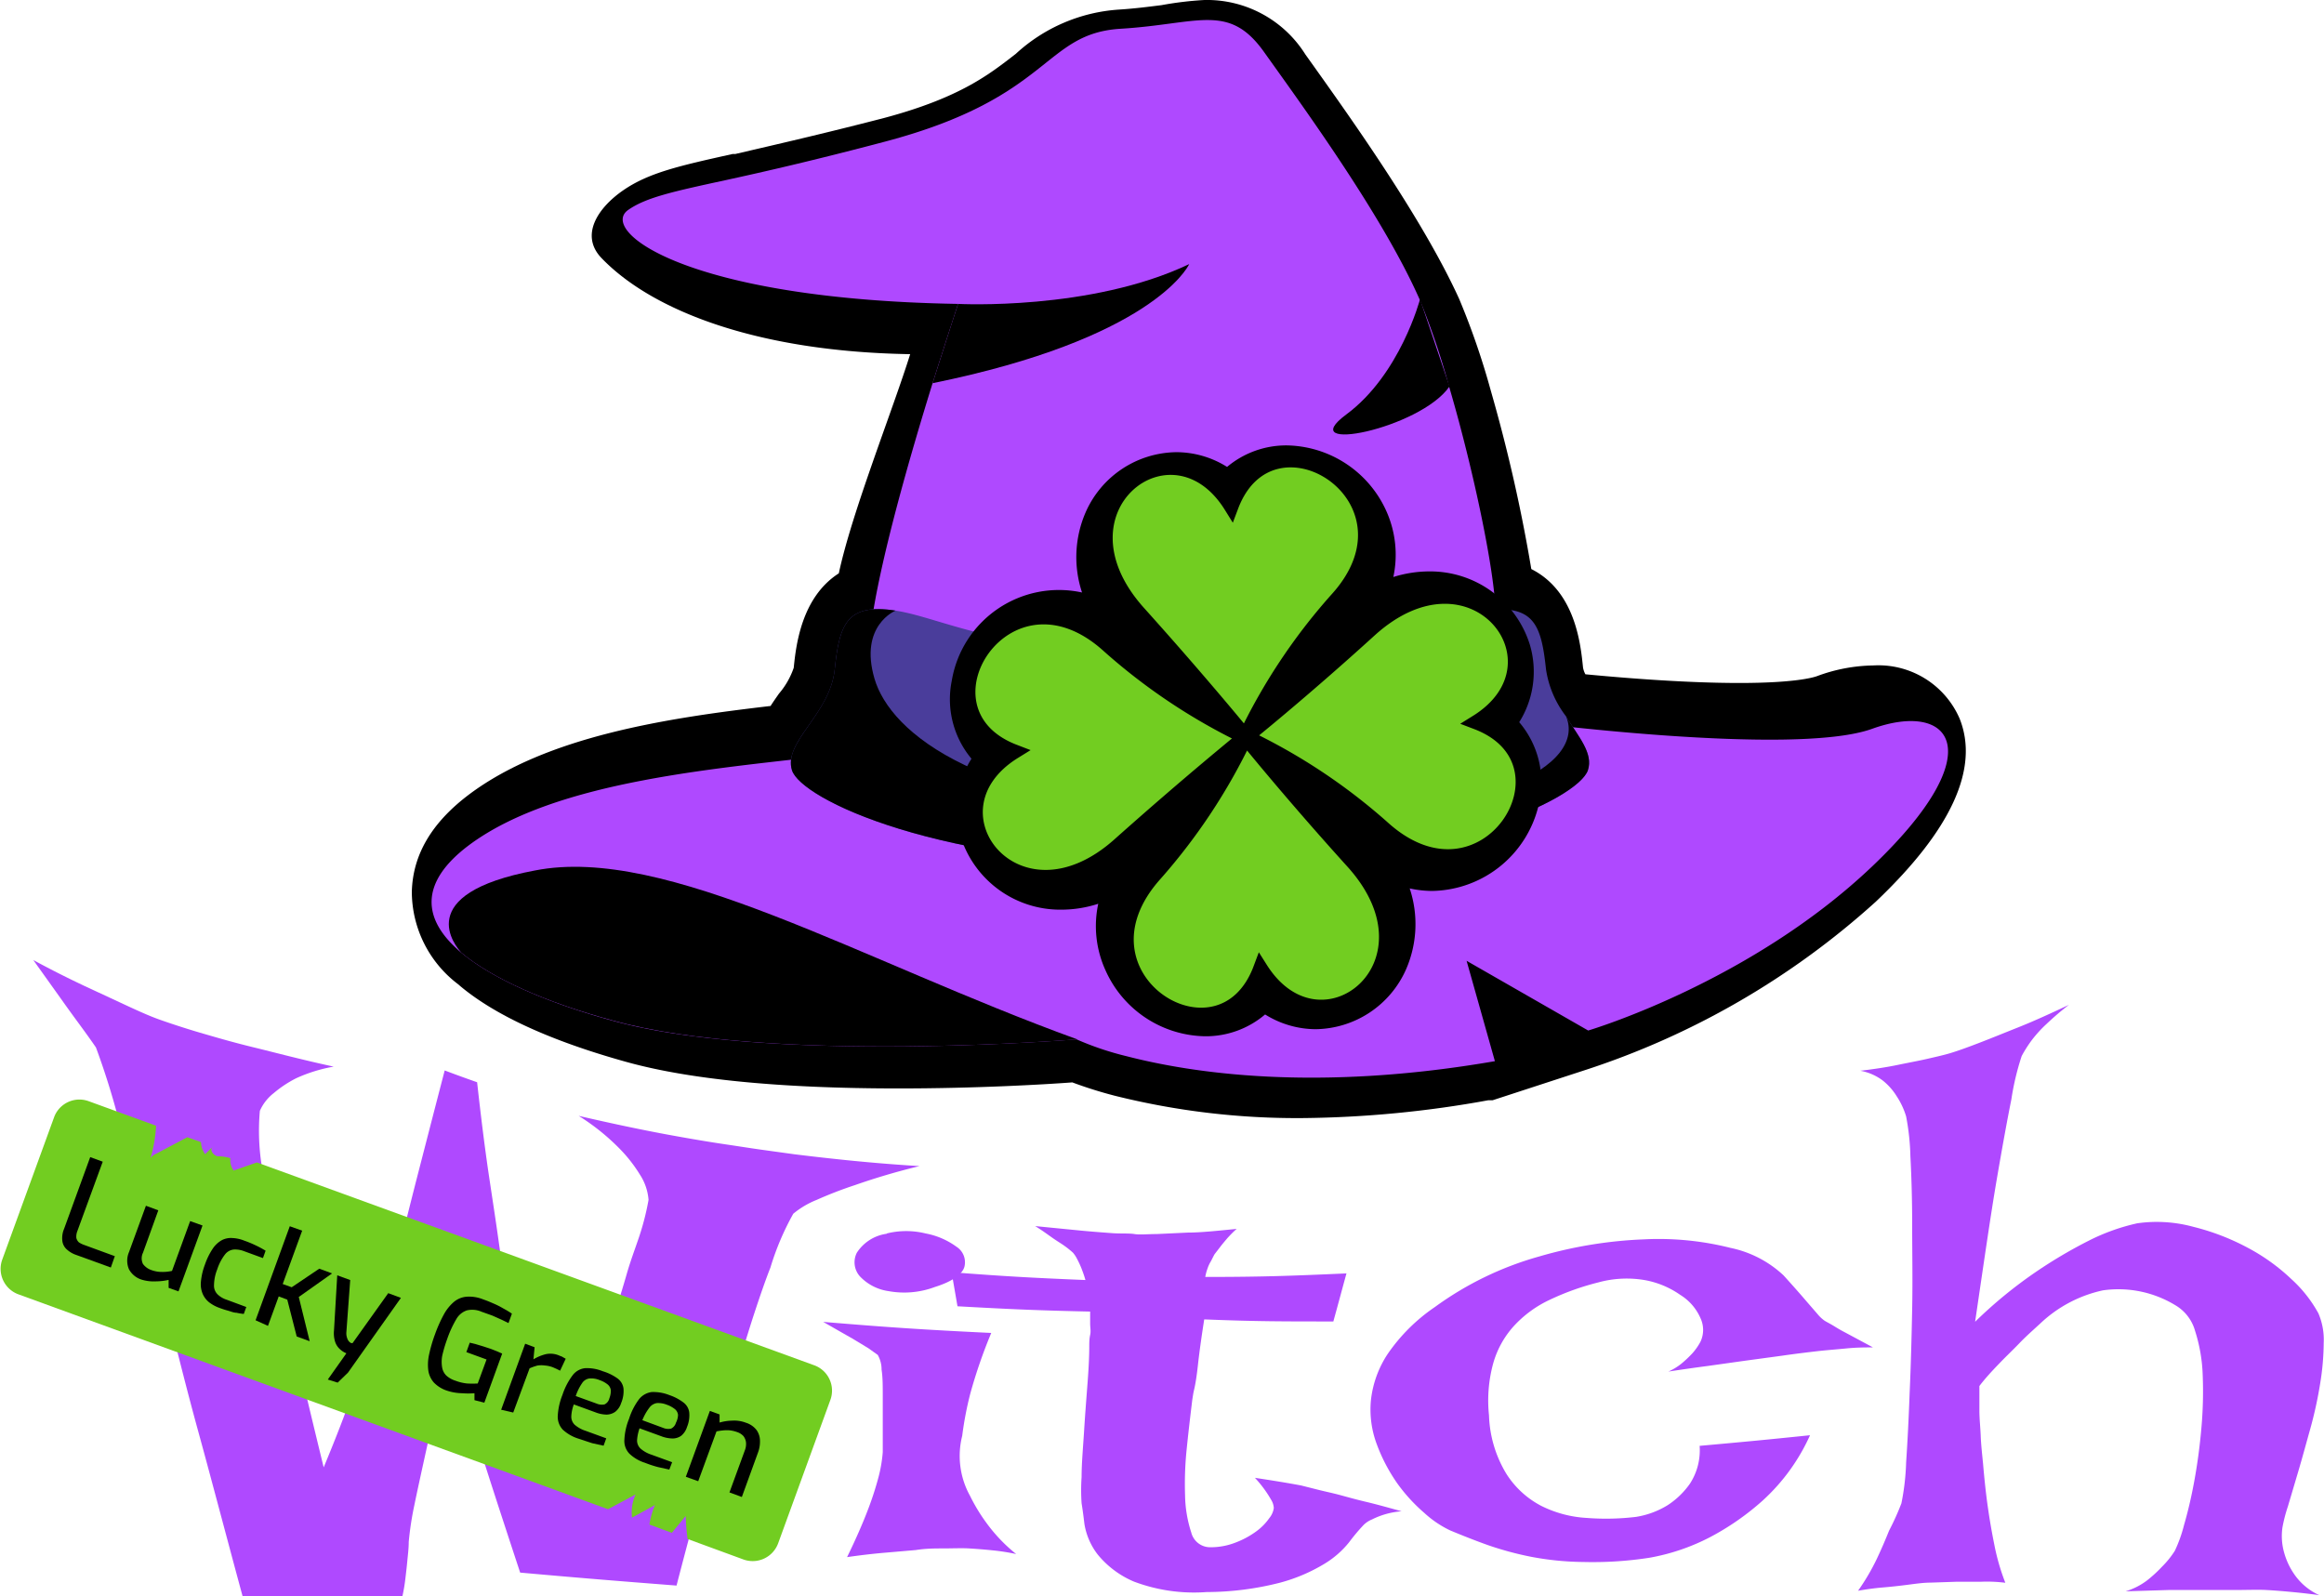 <svg xmlns="http://www.w3.org/2000/svg" viewBox="0 0 157.67 108.31"><defs><style>.cls-1{fill:#af49ff;}.cls-2{fill:#4a3d9b;}.cls-3,.cls-4{fill:#72cd21;}.cls-3{stroke:#000;stroke-miterlimit:10;}.cls-5{fill:none;}</style></defs><g id="Layer_2" data-name="Layer 2"><g id="Layer_1-2" data-name="Layer 1"><path d="M88.47,75.86a50.94,50.94,0,0,1-12.86-1.52,29.11,29.11,0,0,1-2.86-.9c-1.9.14-6.48.41-11.79.41-8,0-14.24-.61-18.54-1.82-5.05-1.41-8.81-3.13-11.19-5.12l-.15-.13,0,0a7.89,7.89,0,0,1-3.14-6.26C28,58,29.28,55.82,31.83,53.9c5.27-3.95,13.41-5.18,20.45-6,.19-.3.39-.58.57-.84a5.35,5.35,0,0,0,1-1.75c.15-1.46.5-4.77,3.06-6.41.87-4.11,3.69-11.17,4.84-14.87-10.49-.17-17.56-3-20.94-6.52-1.48-1.54-.26-3.4,1.46-4.59s3.77-1.66,7.43-2.47l.18,0C52.62,9.81,55.75,9.1,60,8c5.2-1.39,7.17-3,8.92-4.35a11.42,11.42,0,0,1,7-3c1.08-.07,2-.19,2.88-.3A23.09,23.09,0,0,1,81.72,0a7.88,7.88,0,0,1,6.84,3.69l.55.77C91.7,8.1,96.54,14.88,99,20.29a50.75,50.75,0,0,1,2.11,6.1l.15.53h0a108.14,108.14,0,0,1,2.63,11.69c3,1.51,3.35,5.12,3.51,6.69a1.53,1.53,0,0,0,.16.45c3.15.3,7.06.59,10.44.59,3.7,0,5-.36,5.29-.47a11.35,11.35,0,0,1,3.81-.72,6,6,0,0,1,5.85,3.61c1.35,3.38-.57,7.56-5.7,12.43a54.5,54.5,0,0,1-19.85,11.46l-6.13,2-.29,0A73.65,73.65,0,0,1,88.47,75.86Z"/><polygon points="101.42 72 107.72 69.91 99.29 61.01 94.81 63.27 101.42 72"/><path class="cls-1" d="M127,58.8c-8.3,7.89-19.25,11.12-19.25,11.12L99.5,65.19,101.42,72c-12.21,2.11-20.63.79-25-.34a20.24,20.24,0,0,1-3.38-1.14s-20.87,1.7-31.52-1.28C37,68,33.38,66.38,31.3,64.64l0,0c-2.69-2.25-2.86-4.76.51-7.29,6-4.48,17.25-5.22,25.14-6.18l20.32-1,25.89-1.24s18.53,2.44,23.85.52S135.28,50.92,127,58.8Z"/><path d="M73.09,70.52s-20.87,1.7-31.52-1.28C37,68,33.38,66.38,31.3,64.64l0,0c-.38-.42-3.44-4,5-5.58C45.19,57.31,58.39,65.19,73.09,70.52Z"/><path class="cls-1" d="M101.39,42.27a.31.31,0,0,1-.13.24c-18.68,12-42.17,0-42.17,0,.58-4.4,2.65-11.58,4.18-16.51,1-3.15,1.73-5.38,1.73-5.38-18.53-.31-24.43-5-22.36-6.39,1.2-.83,3-1.23,6.56-2,2.57-.56,6-1.34,10.84-2.62,11.35-3,10.71-7.34,16-7.66S83.37.17,85.76,3.53s8,11,10.55,16.78a50.08,50.08,0,0,1,2,5.91h0C100.19,32.6,101.8,40.72,101.39,42.27Z"/><path d="M80.68,17.92C80.54,18.22,78,23,63.27,26c1-3.15,1.73-5.38,1.73-5.38S74,21.1,80.68,17.92Z"/><path d="M98.34,26.22h0c-2,2.89-10.66,4.61-7,1.9s5-7.82,5-7.82Z"/><path class="cls-2" d="M107.73,52.26c-.64,1.92-9.83,6.52-27,6.52s-26.4-4.6-27-6.52,2.58-3.8,2.9-6.83.78-4.52,4.13-4,7.12,3,20,3,16.66-2.55,20-3,3.81,1,4.13,4a6.87,6.87,0,0,0,1.34,3.15C107.1,50,108.11,51.11,107.73,52.26Z"/><path d="M107.73,52.26c-.64,1.92-9.83,6.52-27,6.52s-26.4-4.6-27-6.52,2.58-3.8,2.9-6.83.78-4.52,4.13-4c0,0-2.49,1-1.43,4.62s7.08,8.91,24.7,9.37,23.55-3.67,22.22-6.81C107.1,50,108.11,51.11,107.73,52.26Z"/><path d="M103.07,49a6.44,6.44,0,0,0,.73-5.23,7.08,7.08,0,0,0-6.84-5,8.16,8.16,0,0,0-2.43.38,7.23,7.23,0,0,0-.46-4.44,7.54,7.54,0,0,0-6.76-4.49,6.25,6.25,0,0,0-4.06,1.46,6.49,6.49,0,0,0-3.44-1,6.81,6.81,0,0,0-6.16,4.09,7.62,7.62,0,0,0-.24,5.43,7.37,7.37,0,0,0-8.84,6,6.29,6.29,0,0,0,1.34,5.28,6.42,6.42,0,0,0-.75,5.24,7.08,7.08,0,0,0,6.85,5h0a8.09,8.09,0,0,0,2.5-.4A7.22,7.22,0,0,0,75,65.83a7.53,7.53,0,0,0,6.75,4.48h0a6.2,6.2,0,0,0,4.08-1.48,6.52,6.52,0,0,0,3.42,1,6.8,6.8,0,0,0,6.16-4.1,7.68,7.68,0,0,0,.23-5.45,7.26,7.26,0,0,0,1.51.17h0a7.55,7.55,0,0,0,7.31-6.16A6.3,6.3,0,0,0,103.07,49Z"/><path class="cls-3" d="M68.8,51C62.34,55,69,63.6,76,57.27,80.79,53,84.5,50,84.5,50a40,40,0,0,1-9.27-6.18C68.3,37.52,61.54,48.21,68.8,51Z"/><path class="cls-3" d="M83.53,34.34c-4-6.45-12.62.19-6.29,7.24C81.52,46.34,84.5,50,84.5,50a39.66,39.66,0,0,1,6.16-9.28C97,33.82,86.27,27.08,83.53,34.34Z"/><path class="cls-3" d="M100.19,49c6.44-4-.22-12.62-7.25-6.27C88.19,47.05,84.5,50,84.5,50a39.57,39.57,0,0,1,9.28,6.14C100.74,62.49,107.46,51.77,100.19,49Z"/><path class="cls-3" d="M85.52,65.73c4.06,6.43,12.62-.24,6.26-7.27C87.49,53.72,84.5,50,84.5,50a39.89,39.89,0,0,1-6.13,9.29C72.07,66.3,82.8,73,85.52,65.73Z"/><path class="cls-1" d="M2.26,65.14c1.29.7,2.46,1.28,3.5,1.77l2.69,1.25c.86.4,1.65.76,2.32,1s1.63.56,2.74.89c1,.29,2.17.64,3.65,1s3.3.85,5.48,1.32a10.42,10.42,0,0,0-2.55.79,7.77,7.77,0,0,0-1.51,1,3.13,3.13,0,0,0-.95,1.21,15.37,15.37,0,0,0,.17,4c.1.84.24,1.87.44,3.1s.45,2.67.78,4.32.73,3.55,1.23,5.66,1.07,4.49,1.71,7.11c.79-1.9,1.43-3.55,1.94-5s.93-2.67,1.27-3.69.72-2.16,1-3,.6-2.11,1-3.54c.31-1.21.7-2.8,1.19-4.7s1.09-4.23,1.81-7c.88.33,1.32.49,2.2.8q.38,3.45.76,6.06c.26,1.74.49,3.23.66,4.44.2,1.39.37,2.63.56,3.64a32.7,32.7,0,0,0,.8,3.23c.3,1,.69,2.28,1.17,3.76s1.1,3.13,1.87,4.93q1-3.17,1.88-5.61c.56-1.63,1-3,1.45-4.28s.75-2.29,1-3.16.53-1.61.73-2.2A17.81,17.81,0,0,0,44,81.41a3.65,3.65,0,0,0-.59-1.72A9.84,9.84,0,0,0,42,77.9a15.06,15.06,0,0,0-2.74-2.19c2.5.58,4.55,1,6.13,1.29s2.86.5,3.81.64,1.49.23,2.48.37l2.24.31c.82.1,1.91.23,3.26.37s3.08.3,5.2.43A45.61,45.61,0,0,0,58,80.41a27.28,27.28,0,0,0-2.59,1,5.94,5.94,0,0,0-1.59.94A18.25,18.25,0,0,0,52.27,86c-.32.81-.67,1.82-1.06,3s-.84,2.68-1.37,4.4-1.11,3.74-1.76,6.08-1.38,5-2.18,8.1c-4.24-.33-6.36-.5-10.61-.88-1.92-5.82-2.88-8.82-4.8-15-.65,2.64-1.16,4.82-1.53,6.5s-.66,3-.85,3.93a21.31,21.31,0,0,0-.38,2.49c0,.45-.06.9-.1,1.33s-.08.75-.13,1.18-.12.82-.2,1.18H16.46c-1.11-4.1-2.09-7.84-3-11.15s-1.63-6.28-2.29-8.87S10,83.44,9.52,81.57s-.89-3.46-1.26-4.76a51.71,51.71,0,0,0-1.75-5.74c-.28-.41-.63-.9-1.07-1.5s-.8-1.09-1.33-1.84Z"/><path class="cls-1" d="M55.85,89.69c4.55.38,6.83.53,11.4.75a34.62,34.62,0,0,0-1.42,4.11,23.23,23.23,0,0,0-.55,2.87,5.57,5.57,0,0,0,.53,4.07,12,12,0,0,0,1.13,1.86,10.9,10.9,0,0,0,2,2.09,14.15,14.15,0,0,0-1.6-.25c-.57-.06-1.11-.1-1.6-.13s-1.14,0-1.71,0-1.22,0-1.9.11l-2.09.18c-.82.07-1.67.17-2.57.3.6-1.23,1.06-2.29,1.4-3.18a21.61,21.61,0,0,0,.73-2.24,9.54,9.54,0,0,0,.29-1.7c0-.52,0-1.17,0-1.86l0-2c0-.65,0-1.23-.08-1.74a2,2,0,0,0-.26-1l-.63-.45-1.09-.66C57.28,90.51,56.64,90.14,55.85,89.69Zm4.31-6a5.48,5.48,0,0,1,2.64,0,5.13,5.13,0,0,1,2.09.9,1.25,1.25,0,0,1,.54,1.36c-.14.5-.81,1-2,1.37a5.92,5.92,0,0,1-3.16.28,3.3,3.3,0,0,1-1.93-1A1.43,1.43,0,0,1,58.13,85,2.87,2.87,0,0,1,60.16,83.71Z"/><path class="cls-1" d="M70.23,83.19l3.15.31c.85.08,1.55.13,2.09.17s1.14,0,1.5.06.88,0,1.5,0l2.12-.1c.87,0,2-.12,3.31-.25a7.3,7.3,0,0,0-.69.7c-.17.2-.32.38-.44.54l-.37.48c-.09.16-.17.33-.25.48a2.28,2.28,0,0,0-.22.47,3.39,3.39,0,0,0-.16.59c3.83,0,5.75-.07,9.58-.24-.36,1.31-.54,2-.89,3.26-3.5,0-5.25,0-8.76-.14-.21,1.34-.35,2.38-.43,3.12s-.17,1.28-.25,1.62-.08.42-.13.71c-.12,1-.25,2.08-.37,3.25a22.94,22.94,0,0,0-.12,3.25,8.56,8.56,0,0,0,.42,2.51,1.32,1.32,0,0,0,1.29,1,4.62,4.62,0,0,0,1.72-.32,5.89,5.89,0,0,0,1.39-.75,3.76,3.76,0,0,0,.89-.9,1.39,1.39,0,0,0,.31-.69,1.17,1.17,0,0,0-.18-.56,8,8,0,0,0-1.1-1.49c1.19.18,2.24.35,3.14.52l1.23.31c.4.1.89.2,1.41.34s1,.28,1.72.45,1.51.39,2.45.65a5.34,5.34,0,0,0-2,.55,1.8,1.8,0,0,0-.56.36,13.2,13.2,0,0,0-1,1.19,6.34,6.34,0,0,1-1.67,1.46,11.54,11.54,0,0,1-3,1.28,20.25,20.25,0,0,1-5,.64,11.54,11.54,0,0,1-4.93-.71,6.39,6.39,0,0,1-2.46-1.84,4.59,4.59,0,0,1-.9-2.08c-.08-.69-.15-1.15-.19-1.39a13,13,0,0,1,0-1.78c0-.95.1-2,.17-3.14s.16-2.26.24-3.32.11-1.85.11-2.36c0-.26,0-.55.06-.82s0-.5,0-.78,0-.54,0-.81c-3.6-.08-5.4-.16-9-.36l-.4-2.31c3.63.28,5.45.38,9.08.53-.08-.29-.18-.56-.28-.82a6.37,6.37,0,0,0-.29-.62A2.1,2.1,0,0,0,72.8,85a6,6,0,0,0-.57-.46c-.19-.14-.48-.31-.81-.54S70.69,83.47,70.23,83.19Z"/><path class="cls-1" d="M127.07,91.42c-.49,0-1.09,0-1.8.07s-1.4.12-2,.19-1.52.18-2.34.3l-2.58.35-2.49.35c-.92.12-1.81.25-2.67.38a4,4,0,0,0,.9-.55,8,8,0,0,0,.72-.68,4,4,0,0,0,.56-.8,1.88,1.88,0,0,0,0-1.59A3.49,3.49,0,0,0,114,87.86a6.07,6.07,0,0,0-2.38-1,7.25,7.25,0,0,0-3.18.15,17.66,17.66,0,0,0-3.32,1.19A7.74,7.74,0,0,0,102.68,90a6.31,6.31,0,0,0-1.39,2.56,9.54,9.54,0,0,0-.27,3.47A8.13,8.13,0,0,0,102.2,100a6.18,6.18,0,0,0,2.36,2.17,7.86,7.86,0,0,0,3.08.82,17,17,0,0,0,3.35-.07,5.82,5.82,0,0,0,2.16-.8,5.52,5.52,0,0,0,1.5-1.45,4.15,4.15,0,0,0,.66-2.57c3-.27,4.5-.41,7.49-.72a13.41,13.41,0,0,1-3.21,4.43,17.69,17.69,0,0,1-3.6,2.5,14.31,14.31,0,0,1-4.07,1.38,25.08,25.08,0,0,1-4.48.29,19.85,19.85,0,0,1-3.55-.35,21.8,21.8,0,0,1-2.93-.79c-.9-.32-1.75-.66-2.57-1a7.08,7.08,0,0,1-1.76-1.19,11.46,11.46,0,0,1-1.83-2A11.67,11.67,0,0,1,93.41,98a6.7,6.7,0,0,1-.4-3,7.08,7.08,0,0,1,1.14-3.14,12.19,12.19,0,0,1,3.2-3.18,22.1,22.1,0,0,1,7.08-3.43,29.4,29.4,0,0,1,7.09-1.16,19.92,19.92,0,0,1,5.89.58A7.48,7.48,0,0,1,121,86.53c.68.75,1.19,1.33,1.53,1.73l.78.9a2.37,2.37,0,0,0,.48.45c.14.09.37.2.63.36s.44.27.73.42l.84.45Z"/><path class="cls-1" d="M126.21,72.65c.94-.11,1.79-.24,2.56-.4s1.43-.28,1.95-.4,1.15-.26,1.58-.39c.6-.18,1.33-.45,2.13-.76s1.53-.61,2.51-1,2.13-.91,3.42-1.52a19.46,19.46,0,0,0-1.52,1.3,8.36,8.36,0,0,0-1,1.1,8.67,8.67,0,0,0-.68,1.07,17.84,17.84,0,0,0-.7,2.94c-.25,1.24-.59,3.08-1,5.48s-.87,5.61-1.46,9.61a30.42,30.42,0,0,1,4.21-3.44,32.09,32.09,0,0,1,3.5-2.06A13.9,13.9,0,0,1,145,83a9.41,9.41,0,0,1,3.81.24,15.86,15.86,0,0,1,3.65,1.4,13.36,13.36,0,0,1,3,2.15,8.89,8.89,0,0,1,1.83,2.32,4.52,4.52,0,0,1,.36,2,17.57,17.57,0,0,1-.24,2.76,27.79,27.79,0,0,1-.67,3.07c-.28,1-.55,2-.82,2.91s-.5,1.69-.7,2.36a10.39,10.39,0,0,0-.37,1.43,4.11,4.11,0,0,0,.12,1.72,4.87,4.87,0,0,0,.73,1.52,4.12,4.12,0,0,0,1.65,1.35c-.58-.08-1.18-.15-1.81-.21s-1.24-.11-1.8-.14-1.31,0-2,0h-2.21c-.69,0-1.49,0-2.38,0l-2.94.09a4.63,4.63,0,0,0,1.47-.75,9.07,9.07,0,0,0,1-.92,6.15,6.15,0,0,0,.87-1.08,9.43,9.43,0,0,0,.62-1.73c.25-.86.49-1.85.7-3s.37-2.32.48-3.58a27.82,27.82,0,0,0,.09-3.62,11,11,0,0,0-.52-3,2.93,2.93,0,0,0-1.35-1.74,7.43,7.43,0,0,0-4.9-1,8.91,8.91,0,0,0-4.24,2.24c-.5.46-1,.9-1.42,1.34s-.86.85-1.36,1.37-.95,1-1.36,1.54q0,.75,0,1.65c0,.59.07,1.18.09,1.74s.1,1.28.16,1.89c.08.94.18,1.92.31,2.84s.26,1.68.45,2.63a15,15,0,0,0,.75,2.6,9.94,9.94,0,0,0-1.65-.07c-.57,0-1.14,0-1.65,0l-1.78.06c-.51,0-1.09.09-1.65.16s-1,.12-1.6.17-1.12.13-1.66.22a14.81,14.81,0,0,0,1.27-2.16c.34-.72.61-1.36.83-1.91A17.68,17.68,0,0,0,129,102a16.31,16.31,0,0,0,.32-2.78q.14-2.05.24-4.74c.08-1.78.13-3.68.17-5.67s0-3.89,0-5.68-.05-3.35-.12-4.67a16.31,16.31,0,0,0-.29-2.71,5.16,5.16,0,0,0-.64-1.37,4.14,4.14,0,0,0-.95-1.07A3.56,3.56,0,0,0,126.21,72.65Z"/><path class="cls-4" d="M50.44,105.81l-3.79-1.39c-.07-.52-.11-1-.13-1.56L45.58,104l-1.52-.56a5.79,5.79,0,0,1,.37-1.32l-1.55.85a2.93,2.93,0,0,1,.24-1.57l-1.87,1-40-14.58a1.84,1.84,0,0,1-1.1-2.35l3.54-9.72A1.83,1.83,0,0,1,6,74.71l4.59,1.67a9.66,9.66,0,0,1-.37,2.18,1.05,1.05,0,0,1,.39-.29l2.1-1.11.93.33a1.42,1.42,0,0,0,.28.82l.5-.5c-.22.21.05.58.34.64a3.16,3.16,0,0,1,.87.13,1.21,1.21,0,0,0,.22.84l1.58-.55,37.8,13.76A1.83,1.83,0,0,1,56.33,95l-3.54,9.72A1.84,1.84,0,0,1,50.44,105.81Z"/><path d="M5.18,85.15a1.8,1.8,0,0,1-.64-.37.92.92,0,0,1-.31-.58,1.62,1.62,0,0,1,.12-.83l1.77-4.86.85.31L5.24,83.55a1,1,0,0,0-.06.45.61.61,0,0,0,.17.29,1.51,1.51,0,0,0,.31.16l2.13.78L7.52,86Z"/><path d="M9.6,86.82a1.48,1.48,0,0,1-.85-.7,1.47,1.47,0,0,1,0-1.16l1.15-3.15.84.31L9.7,85a.87.87,0,0,0,0,.76,1.19,1.19,0,0,0,.59.42,2,2,0,0,0,.68.12,2.87,2.87,0,0,0,.7-.07l1.23-3.38.84.3-1.63,4.47-.67-.24v-.54a4.11,4.11,0,0,1-.89.1A2.77,2.77,0,0,1,9.6,86.82Z"/><path d="M14.89,88.74a2.53,2.53,0,0,1-.69-.37,1.5,1.5,0,0,1-.44-.56,1.69,1.69,0,0,1-.13-.84,4.4,4.4,0,0,1,.27-1.16,4.69,4.69,0,0,1,.54-1.1,1.81,1.81,0,0,1,.62-.57,1.33,1.33,0,0,1,.71-.14,2.47,2.47,0,0,1,.81.18,7.06,7.06,0,0,1,.73.3,6.8,6.8,0,0,1,.71.38l-.18.5-1.26-.46a1.69,1.69,0,0,0-.73-.12.87.87,0,0,0-.59.34,3.36,3.36,0,0,0-.52,1,3,3,0,0,0-.22,1.07.82.82,0,0,0,.24.63,1.59,1.59,0,0,0,.63.37l1.32.49-.17.47a3.79,3.79,0,0,1-.49-.08c-.18,0-.37-.08-.57-.14A5.8,5.8,0,0,1,14.89,88.74Z"/><path d="M17.34,89.58l2.32-6.38.84.3-1.32,3.62.61.22,1.87-1.26.87.32L20.27,88l.74,3-.88-.32-.64-2.5-.58-.22-.73,2Z"/><path d="M22.24,93.6l1.26-1.78a1.41,1.41,0,0,1-.46-.3,1.15,1.15,0,0,1-.31-.5,1.92,1.92,0,0,1-.07-.75l.22-3.74.88.32-.26,3.53a.93.93,0,0,0,.05.4.6.6,0,0,0,.13.24.48.48,0,0,0,.15.11l.09,0,2.42-3.39.86.32-3.59,5.07-.7.68Z"/><path d="M30.34,94.36a2.19,2.19,0,0,1-.9-.55,1.6,1.6,0,0,1-.38-.81,3.17,3.17,0,0,1,.05-1.09,10,10,0,0,1,.41-1.4,9.33,9.33,0,0,1,.59-1.32,3,3,0,0,1,.69-.86,1.53,1.53,0,0,1,.87-.35,2.55,2.55,0,0,1,1.13.19c.24.08.47.18.7.28a5.64,5.64,0,0,1,.65.33,6.36,6.36,0,0,1,.58.35l-.23.64-.45-.22-.65-.29L32.67,89a1.58,1.58,0,0,0-1-.09,1.3,1.3,0,0,0-.71.59,7.31,7.31,0,0,0-.62,1.35A9.1,9.1,0,0,0,30,92a2.26,2.26,0,0,0,0,.8,1,1,0,0,0,.28.53,1.66,1.66,0,0,0,.62.35,3.11,3.11,0,0,0,.8.19,6.9,6.9,0,0,0,.71,0l.6-1.63-1.37-.5.23-.64.41.1.5.15.52.17.43.17.34.15-1.21,3.33L32.19,95l0-.47a5.27,5.27,0,0,1-.84,0A3.45,3.45,0,0,1,30.34,94.36Z"/><path d="M34,95.65l1.63-4.48.64.24-.08.82a3.06,3.06,0,0,1,.84-.35A1.51,1.51,0,0,1,38,92a.72.72,0,0,1,.2.09l.18.1L38,93l-.24-.12-.25-.11a1.9,1.9,0,0,0-.53-.12,1.77,1.77,0,0,0-.51,0,3.51,3.51,0,0,0-.54.19l-1.11,3Z"/><path d="M39.24,97.61A2.78,2.78,0,0,1,38.18,97a1.28,1.28,0,0,1-.34-.92,4.45,4.45,0,0,1,.32-1.44,4.61,4.61,0,0,1,.69-1.33,1.22,1.22,0,0,1,.85-.48,2.86,2.86,0,0,1,1.2.21,3.33,3.33,0,0,1,1,.49,1,1,0,0,1,.4.67,2.1,2.1,0,0,1-.16,1,1.21,1.21,0,0,1-.4.59,1.06,1.06,0,0,1-.59.19,2.16,2.16,0,0,1-.74-.15l-1.48-.54a2.61,2.61,0,0,0-.17.81.76.76,0,0,0,.22.56,2.12,2.12,0,0,0,.75.42l1.4.51-.18.5-.77-.17C39.87,97.82,39.57,97.72,39.24,97.61Zm-.18-2.89,1.41.51a.91.91,0,0,0,.54.06.6.6,0,0,0,.33-.41,1.41,1.41,0,0,0,.1-.56.6.6,0,0,0-.22-.39,1.79,1.79,0,0,0-.54-.29,1.46,1.46,0,0,0-.7-.11.7.7,0,0,0-.49.32A3.49,3.49,0,0,0,39.06,94.72Z"/><path d="M43.76,99.25a2.7,2.7,0,0,1-1.06-.62,1.24,1.24,0,0,1-.34-.93,4.3,4.3,0,0,1,.32-1.44,4.39,4.39,0,0,1,.68-1.33,1.32,1.32,0,0,1,.85-.48,2.93,2.93,0,0,1,1.21.21,3.32,3.32,0,0,1,.95.5,1,1,0,0,1,.39.66,2.07,2.07,0,0,1-.15,1,1.24,1.24,0,0,1-.4.6,1,1,0,0,1-.59.18,2.22,2.22,0,0,1-.75-.15l-1.48-.54a3.07,3.07,0,0,0-.17.82.76.76,0,0,0,.23.55,2.12,2.12,0,0,0,.75.42l1.4.51-.19.5-.77-.17A7.64,7.64,0,0,1,43.76,99.25Zm-.18-2.89,1.41.52a.88.88,0,0,0,.54.05.63.63,0,0,0,.33-.4A1.24,1.24,0,0,0,46,96a.58.58,0,0,0-.21-.39,1.86,1.86,0,0,0-.55-.3,1.54,1.54,0,0,0-.69-.11.79.79,0,0,0-.5.32A3.52,3.52,0,0,0,43.58,96.36Z"/><path d="M46.53,100.2l1.63-4.47.66.24v.55a3.23,3.23,0,0,1,.86-.13,2.19,2.19,0,0,1,.92.14,1.46,1.46,0,0,1,.73.5,1.26,1.26,0,0,1,.23.73,2.1,2.1,0,0,1-.14.81l-1.09,3-.84-.31,1.06-2.9a1.15,1.15,0,0,0,.06-.51.88.88,0,0,0-.17-.41,1,1,0,0,0-.42-.27,2.25,2.25,0,0,0-.48-.12,2.36,2.36,0,0,0-.46,0,4.47,4.47,0,0,0-.47.07l-1.24,3.38Z"/><path class="cls-5" d="M13.17,98.32a3.07,3.07,0,0,1,.25.26A.36.36,0,0,1,13.17,98.32Z"/><path class="cls-5" d="M17.2,91.36c-.05.29-.11.58-.16.87L14,94.82a1.45,1.45,0,0,1-.7-.82c0,.49,0,1-.05,1.46l-1.74,1.45c-.6-.43-1.23-.82-1.86-1.26a11.79,11.79,0,0,0,1.25-1.38C12.35,92.41,14.83,91.65,17.2,91.36Z"/></g></g></svg>